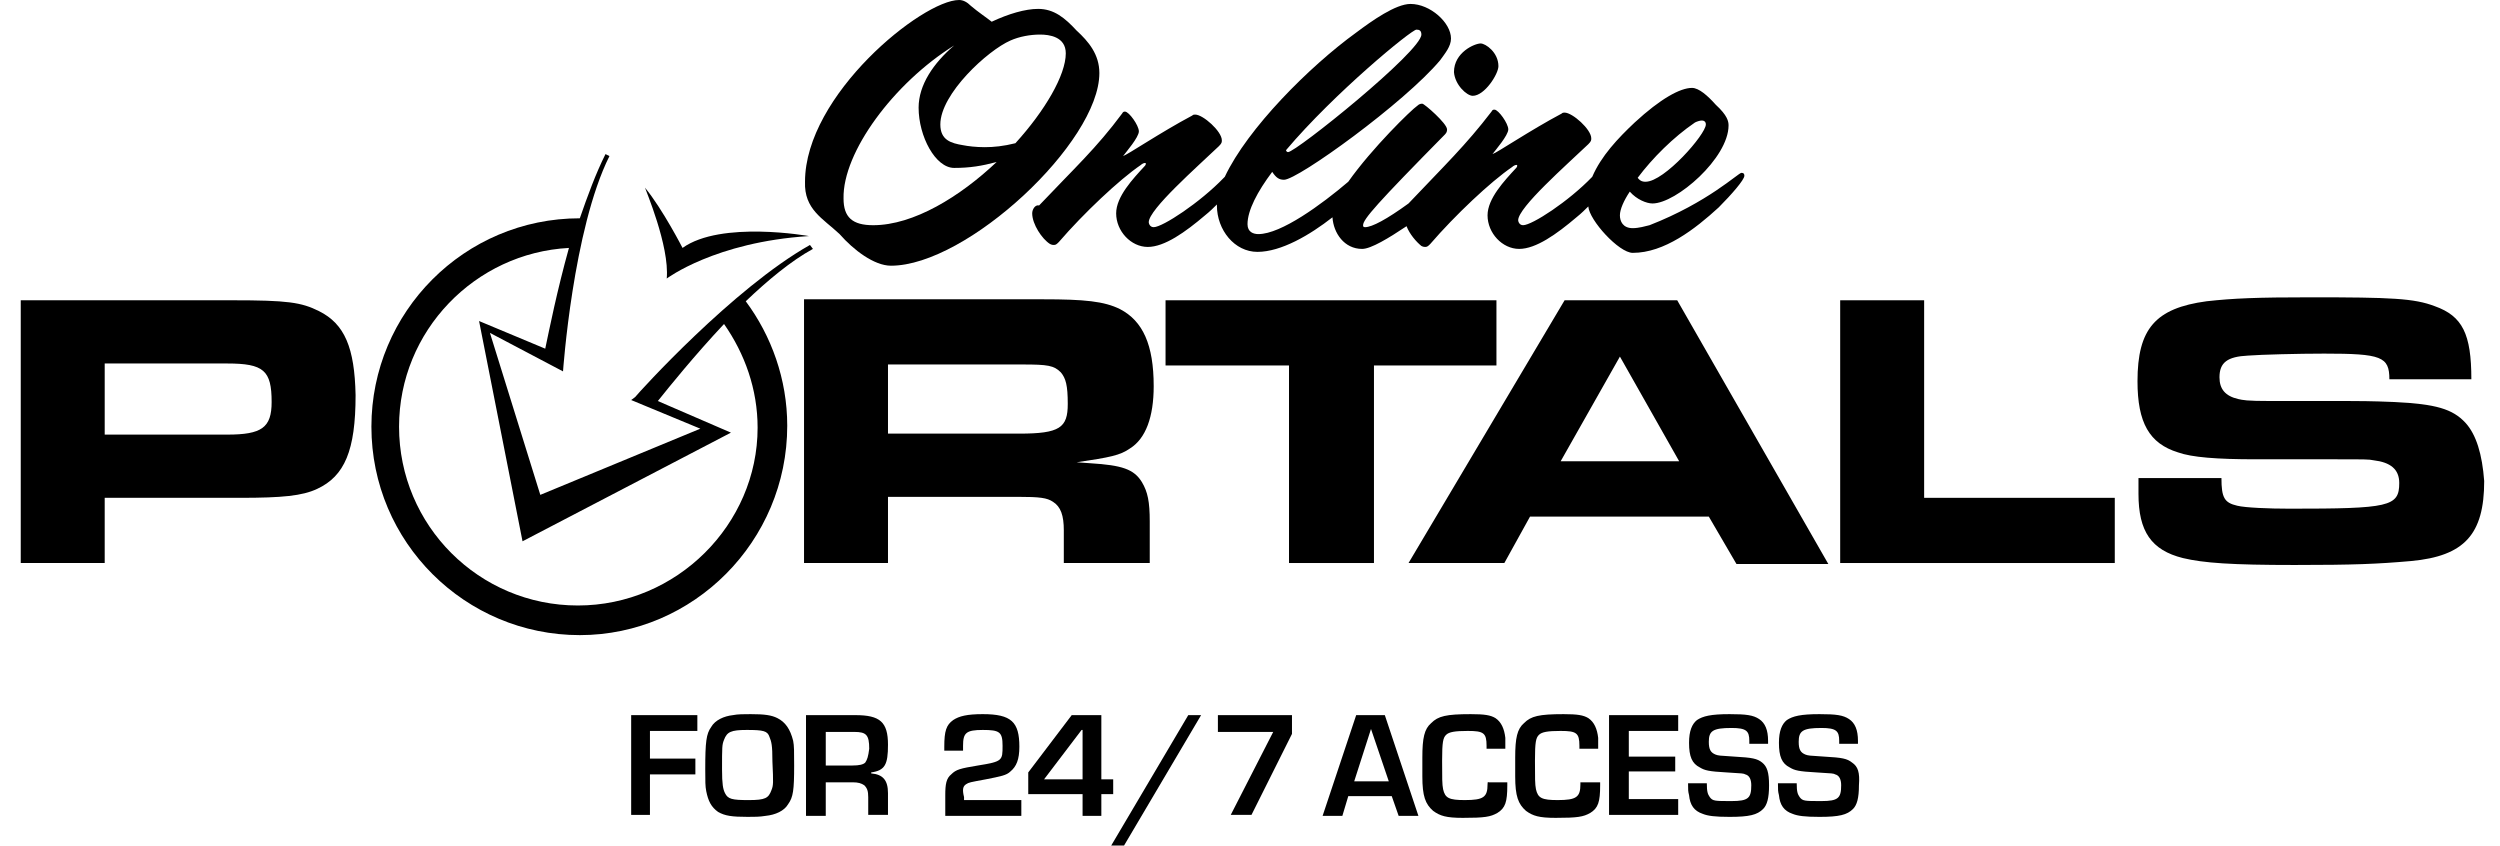 <?xml version="1.0" encoding="iso-8859-1"?>
<!-- Generator: Adobe Illustrator 19.1.0, SVG Export Plug-In . SVG Version: 6.00 Build 0)  -->
<svg version="1.1" baseProfile="tiny" id="Layer_1" xmlns="http://www.w3.org/2000/svg" xmlns:xlink="http://www.w3.org/1999/xlink"
	 x="0px" y="0px" viewBox="0 0 253.1 85.6" xml:space="preserve">
<g>
	<path d="M32.3,31.5c-1.8-0.9-3.2-1.1-8.8-1.1H2.1V57h8.5v-6.6h13.7c4.3,0,6.3-0.2,7.8-0.9c2.8-1.3,3.9-3.9,3.9-9.5
		C35.9,35.2,34.9,32.8,32.3,31.5z M23,44H10.6v-7.2H23c3.7,0,4.5,0.7,4.5,3.9C27.5,43.3,26.5,44,23,44z"/>
	<path d="M106.6,50.8c0.8,0.5,1.1,1.4,1.1,2.9V57h8.7v-4.2c0-2-0.2-3-0.8-4c-0.8-1.3-2-1.7-5.2-1.9l-1.4-0.1
		c3.4-0.5,4.4-0.7,5.4-1.4c1.6-1,2.4-3.2,2.4-6.3c0-4.2-1.1-6.6-3.4-7.8c-1.6-0.8-3.6-1-7.8-1H81.4V57h8.5v-6.7H103
		C105.3,50.3,106,50.4,106.6,50.8z M89.9,36.9h13.6c2.6,0,3.2,0.1,3.9,0.8c0.5,0.6,0.7,1.3,0.7,3.2c0,2.4-0.8,3-4.9,3H89.9V36.9z"/>
	<polygon points="139.1,57 139.1,37 151.5,37 151.5,30.4 118,30.4 118,37 130.5,37 130.5,57 	"/>
	<path d="M154.9,52.3H173l2.8,4.8h9.3l-15.3-26.7h-11.4L142.6,57h9.7L154.9,52.3z M164,36.1l6,10.6h-12L164,36.1z"/>
	<polygon points="194.8,30.4 186.3,30.4 186.3,57 214.1,57 214.1,50.4 194.8,50.4 	"/>
	<path d="M249.6,42.8c-1.3-1.4-3-1.9-7.2-2.1c-2.3-0.1-3.9-0.1-4.5-0.1H230c-2.7,0-2.9-0.1-3.4-0.2c-1.3-0.3-1.9-1-1.9-2.2
		c0-1.5,0.8-2.1,2.9-2.2c1.3-0.1,5.1-0.2,7.7-0.2c5.8,0,6.6,0.3,6.6,2.6h8.3c0-4.6-0.9-6.4-3.7-7.4c-2.1-0.8-4.4-0.9-12.6-0.9
		c-5.4,0-7.8,0.1-10.5,0.4c-5.2,0.7-7,2.8-7,8.1c0,4.2,1.2,6.3,4.1,7.2c1.4,0.5,3.9,0.7,7.9,0.7h7.7c3.5,0,3.7,0,4.2,0.1
		c1.7,0.2,2.6,0.9,2.6,2.3c0,2.4-1,2.6-11.1,2.6c-2.1,0-4.5-0.1-5.3-0.3c-1.3-0.3-1.6-0.8-1.6-2.8h-8.4c0,0.6,0,1.3,0,1.6
		c0,3.8,1.3,5.7,4.5,6.5c2.1,0.5,4.9,0.7,11.3,0.7c6,0,8.4-0.1,11.8-0.4c5.4-0.5,7.4-2.7,7.4-8.1C251.3,46,250.7,44,249.6,42.8z"/>
	<path d="M67.5,28.2c0,0,4.9-3.7,14.4-4.3c0,0-8.9-1.6-12.8,1.2c0,0-2-3.9-3.8-6.1C65.3,19.1,67.8,24.9,67.5,28.2z"/>
	<path d="M79.7,43.1c0-4.7-1.6-9.1-4.2-12.6c2.2-2.1,4.6-4.1,6.8-5.3L82,24.8c-7.8,4.4-17.3,14.9-17.7,15.4l-0.4,0.3l7,2.9
		l-16.2,6.7l-5.1-16.4l7.4,3.9c0,0,1-14.4,4.7-21.8l-0.4-0.2c-1,2-1.8,4.2-2.6,6.5c0,0,0,0,0,0c-11.7,0-21.1,9.5-21.1,21.1
		c0,11.7,9.5,21.1,21.1,21.1C70.2,64.3,79.7,54.8,79.7,43.1z M58.5,61.3c-10,0-18.1-8.1-18.1-18.1c0-9.7,7.7-17.6,17.2-18.1
		c-1.2,4.3-2,8.3-2.4,10.2l-6.7-2.8l4.4,22.3l21.1-11l-7.4-3.2c1.2-1.5,3.7-4.6,6.7-7.8c2.1,3,3.4,6.6,3.4,10.5
		C76.7,53.1,68.5,61.3,58.5,61.3z"/>
	<polygon points="63.9,82.5 65.8,82.5 65.8,78.4 70.4,78.4 70.4,76.8 65.8,76.8 65.8,74 70.6,74 70.6,72.4 63.9,72.4 	"/>
	<path d="M78.7,72.7c-0.6-0.3-1.3-0.4-2.7-0.4c-0.7,0-1.3,0-1.8,0.1c-0.9,0.1-1.8,0.5-2.2,1.2c-0.5,0.7-0.6,1.5-0.6,4.3
		c0,1.2,0,1.7,0.1,2.2c0.2,1,0.5,1.6,1.2,2.1c0.7,0.4,1.4,0.5,3,0.5c0.7,0,1.2,0,1.8-0.1c1-0.1,1.9-0.5,2.3-1.2
		c0.5-0.7,0.6-1.4,0.6-3.9c0-1.4,0-2-0.1-2.5C80,73.8,79.5,73.1,78.7,72.7z M78.1,80c-0.3,0.8-0.6,1-2.3,1c-1.7,0-2.1-0.1-2.4-0.7
		c-0.2-0.4-0.3-0.9-0.3-2.4c0-2.3,0-2.5,0.2-3c0.3-0.8,0.7-1,2.3-1c1.7,0,2.1,0.1,2.3,0.7c0.2,0.5,0.3,0.8,0.3,2.5
		C78.3,79.3,78.3,79.5,78.1,80z"/>
	<path d="M89.9,75.4c0-2.3-0.8-3-3.3-3h-5v10.2h2v-3.4h2.7c0.6,0,0.9,0.1,1.2,0.3c0.3,0.3,0.4,0.6,0.4,1.2v1.8h2v-2.2
		c0-1.3-0.5-1.9-1.7-2v-0.1C89.6,78,89.9,77.4,89.9,75.4z M87.6,77.2c-0.2,0.2-0.6,0.3-1.3,0.3h-2.7v-3.4h2.9c1.2,0,1.5,0.3,1.5,1.7
		C87.9,76.6,87.8,76.9,87.6,77.2z"/>
	<path d="M97.8,79.4c0.3-0.2,0.4-0.2,2-0.5c1.5-0.3,2.1-0.4,2.5-0.8c0.6-0.5,0.9-1.2,0.9-2.5c0-2.5-0.8-3.3-3.7-3.3
		c-1.6,0-2.4,0.2-3,0.6c-0.7,0.5-0.9,1.1-0.9,2.7V76h1.9c0-0.2,0-0.4,0-0.5c0-1.3,0.3-1.6,2-1.6s2,0.2,2,1.6c0,1.5,0,1.6-2.5,2
		c-1.8,0.3-2.2,0.4-2.7,0.9c-0.5,0.4-0.6,1-0.6,2.1v2.1h7.7V81h-5.8v-0.3C97.4,79.9,97.5,79.6,97.8,79.4z"/>
	<path d="M112.7,78.9h-1.2v-6.5h-3l-4.4,5.8v2.2h5.5v2.2h1.9v-2.2h1.2V78.9z M109.6,78.9h-3.9l3.8-5h0.1V78.9z"/>
	<polygon points="112.5,85.6 113.8,85.6 121.6,72.4 120.3,72.4 	"/>
	<polygon points="123.3,74.1 128.9,74.1 124.6,82.5 126.7,82.5 130.8,74.3 130.8,72.4 123.3,72.4 	"/>
	<path d="M137.3,72.4l-3.4,10.2h2l0.6-2h4.4l0.7,2h2l-3.4-10.2H137.3z M137.1,79.1l1.7-5.3l1.8,5.3H137.1z"/>
	<path d="M150.6,79.4c0,1.3-0.4,1.6-2.3,1.6c-1.6,0-2-0.2-2.2-1.1c-0.1-0.5-0.1-1.1-0.1-2.9c0-1.9,0.1-2.3,0.4-2.6
		c0.3-0.3,0.9-0.4,2.2-0.4c1.6,0,1.9,0.2,1.9,1.5v0.3h1.9c0-0.6,0-0.7,0-1.1c-0.1-0.9-0.4-1.6-1-2c-0.5-0.3-1.1-0.4-2.5-0.4
		c-2.5,0-3.3,0.2-4,0.9c-0.7,0.6-0.9,1.5-0.9,3.5c0,0.3,0,0.3,0,1.9c0,2,0.3,2.8,1.1,3.5c0.7,0.5,1.3,0.7,3,0.7
		c2.2,0,2.8-0.1,3.5-0.5c0.8-0.5,1-1.1,1-2.8v-0.3h-1.9C150.6,79.1,150.6,79.3,150.6,79.4z"/>
	<path d="M160,79.4c0,1.3-0.4,1.6-2.3,1.6c-1.6,0-2-0.2-2.2-1.1c-0.1-0.5-0.1-1.1-0.1-2.9c0-1.9,0.1-2.3,0.4-2.6
		c0.3-0.3,0.9-0.4,2.2-0.4c1.6,0,1.9,0.2,1.9,1.5v0.3h1.9c0-0.6,0-0.7,0-1.1c-0.1-0.9-0.4-1.6-1-2c-0.5-0.3-1.1-0.4-2.5-0.4
		c-2.5,0-3.3,0.2-4,0.9c-0.7,0.6-0.9,1.5-0.9,3.5c0,0.3,0,0.3,0,1.9c0,2,0.3,2.8,1.1,3.5c0.7,0.5,1.3,0.7,3,0.7
		c2.2,0,2.8-0.1,3.5-0.5c0.8-0.5,1-1.1,1-2.8v-0.3H160C160,79.1,160,79.3,160,79.4z"/>
	<polygon points="164.9,78.1 169.6,78.1 169.6,76.6 164.9,76.6 164.9,74 169.9,74 169.9,72.4 162.9,72.4 162.9,82.5 169.9,82.5 
		169.9,80.9 164.9,80.9 	"/>
	<path d="M178.4,77.2c-0.5-0.4-1-0.5-2.8-0.6c-1.6-0.1-1.6-0.1-1.9-0.2c-0.5-0.2-0.7-0.5-0.7-1.3c0-1.1,0.4-1.4,2.3-1.4
		c1.5,0,1.8,0.3,1.8,1.3v0.3h1.9V75c0-1.1-0.3-1.8-0.9-2.2c-0.6-0.4-1.3-0.5-3-0.5c-1.9,0-2.7,0.2-3.3,0.6c-0.5,0.4-0.8,1.1-0.8,2.3
		c0,1.4,0.3,2.1,1.1,2.5c0.5,0.3,0.9,0.4,2.7,0.5c1.7,0.1,1.7,0.1,1.9,0.2c0.4,0.1,0.6,0.5,0.6,1.1c0,1.3-0.3,1.6-2,1.6
		c-1.7,0-1.9,0-2.2-0.4c-0.2-0.3-0.3-0.5-0.3-1.4h-1.9c0,0.7,0,0.8,0.1,1.2c0.1,1,0.5,1.6,1.4,1.9c0.5,0.2,1.2,0.3,2.7,0.3
		c2,0,2.8-0.2,3.4-0.8c0.4-0.4,0.6-1.1,0.6-2.4C179.1,78.2,178.9,77.6,178.4,77.2z"/>
	<path d="M187.5,77.2c-0.5-0.4-1-0.5-2.8-0.6c-1.6-0.1-1.6-0.1-1.9-0.2c-0.5-0.2-0.7-0.5-0.7-1.3c0-1.1,0.4-1.4,2.3-1.4
		c1.5,0,1.8,0.3,1.8,1.3v0.3h1.9V75c0-1.1-0.3-1.8-0.9-2.2c-0.6-0.4-1.3-0.5-3-0.5c-1.9,0-2.7,0.2-3.3,0.6c-0.5,0.4-0.8,1.1-0.8,2.3
		c0,1.4,0.3,2.1,1.1,2.5c0.5,0.3,0.9,0.4,2.7,0.5c1.7,0.1,1.7,0.1,1.9,0.2c0.4,0.1,0.6,0.5,0.6,1.1c0,1.3-0.3,1.6-2,1.6
		c-1.7,0-1.9,0-2.2-0.4c-0.2-0.3-0.3-0.5-0.3-1.4h-1.9c0,0.7,0,0.8,0.1,1.2c0.1,1,0.5,1.6,1.4,1.9c0.5,0.2,1.2,0.3,2.7,0.3
		c2,0,2.8-0.2,3.4-0.8c0.4-0.4,0.6-1.1,0.6-2.4C188.3,78.2,188.1,77.6,187.5,77.2z"/>
	<path d="M85,23.7c1.4,1.6,3.5,3.2,5.2,3.2c7.7,0,21.1-12.5,21.1-19.5c0-1.9-1.1-3.2-2.3-4.3c-1.2-1.3-2.3-2.2-3.9-2.2
		c-1.3,0-3,0.5-4.7,1.3c-0.5-0.4-1.4-1-2.1-1.6C97.9,0.2,97.5,0,97.1,0c-3.7,0-15.6,9.6-15.6,18.4C81.4,21.2,83.3,22.1,85,23.7z
		 M102.3,4.1c0.9-0.4,2-0.6,3-0.6c0.9,0,2.6,0.2,2.6,1.9c0,2.2-2.1,5.8-5.1,9.1c-1.2,0.3-2.2,0.4-3.1,0.4c-0.9,0-1.7-0.1-2.2-0.2
		c-1.2-0.2-2.3-0.5-2.3-2.1C95.2,9.5,100,5.1,102.3,4.1z M96.6,4.6c-2.1,1.8-3.6,4-3.6,6.3c0,2.9,1.7,6.1,3.6,6.1
		c1.6,0,2.8-0.2,4.3-0.6c-3.7,3.5-8.4,6.4-12.5,6.4c-2.1,0-3-0.8-3-2.7C85.3,15.4,90.5,8.4,96.6,4.6z"/>
	<path d="M104.5,21.6c0,1.1,1,2.6,1.8,3.1c0.2,0.1,0.3,0.1,0.4,0.1c0.2,0,0.3-0.1,0.5-0.3c2.5-2.9,6.1-6.3,8.3-7.8
		c0.1-0.1,0.3-0.2,0.4-0.2c0.1,0,0.1,0,0.1,0.1c0,0.1-0.1,0.2-0.1,0.2c-1.2,1.3-2.9,3.1-2.9,4.8c0,1.8,1.5,3.4,3.2,3.4
		c1.7,0,3.8-1.5,5.8-3.2c0.5-0.4,0.9-0.8,1.2-1.1c0,0,0,0,0,0.1c0,2.5,1.8,4.7,4.1,4.7c2.4,0,5.3-1.7,7.6-3.5c0.1,1.6,1.2,3.2,3,3.2
		c0.9,0,2.7-1.1,4.5-2.3c0.3,0.8,1,1.6,1.5,2c0.2,0.1,0.3,0.1,0.4,0.1c0.2,0,0.3-0.1,0.5-0.3c2.5-2.9,6.1-6.3,8.3-7.8
		c0.1-0.1,0.3-0.2,0.4-0.2c0.1,0,0.1,0,0.1,0.1c0,0.1-0.1,0.2-0.1,0.2c-1.2,1.3-2.9,3.1-2.9,4.8c0,1.8,1.5,3.4,3.2,3.4
		c1.7,0,3.8-1.5,5.8-3.2c0.5-0.4,0.9-0.8,1.2-1.1c0.1,1.4,3.1,4.7,4.5,4.7c3.2,0,6.3-2.4,8.7-4.6c1.3-1.3,2.6-2.8,2.6-3.2
		c0-0.1,0-0.3-0.3-0.3c-0.3,0-3.4,3-9.3,5.3c-0.4,0.1-1.1,0.3-1.7,0.3c-1,0-1.3-0.7-1.3-1.3c0-0.6,0.4-1.5,1-2.4
		c0.7,0.8,1.7,1.2,2.3,1.2c2.4,0,7.7-4.6,7.7-7.9c0-0.4-0.1-1-1.3-2.1c-0.8-0.9-1.7-1.7-2.4-1.7c-1.2,0-3.2,1.1-5.8,3.5
		c-1.7,1.6-3.4,3.4-4.3,5.5c-2.4,2.5-6.1,4.9-7,4.9c-0.4,0-0.5-0.4-0.5-0.5c0-1.3,4.9-5.6,7.1-7.7c0.3-0.3,0.3-0.4,0.3-0.6
		c0-0.9-1.9-2.6-2.7-2.6c-0.1,0-0.2,0-0.3,0.1c-3.2,1.7-6.6,4-7,4.1c0.3-0.4,1.6-1.9,1.6-2.5c0-0.6-1-2-1.4-2c-0.1,0-0.2,0-0.3,0.2
		c-2.6,3.4-4.8,5.5-8.4,9.3c-2.2,1.6-3.7,2.4-4.4,2.4c-0.2,0-0.2-0.1-0.2-0.2c0-0.6,1.4-2.2,8.3-9.2c0.2-0.2,0.2-0.4,0.2-0.5
		c0-0.6-2.3-2.6-2.5-2.6c-0.1,0-0.3,0-0.5,0.2c-0.6,0.4-4.6,4.3-7,7.7c-2.7,2.3-6.8,5.3-9.1,5.3c-0.5,0-1.1-0.2-1.1-1
		c0-1.4,1-3.3,2.5-5.3c0.4,0.6,0.7,0.8,1.2,0.8c1.4,0,12.2-7.8,15.8-12.1c0.5-0.7,1.1-1.4,1.1-2.2c0-1.6-2.1-3.5-4.1-3.5
		c-1.5,0-3.9,1.7-5.5,2.9c-4.7,3.4-11,9.7-13.3,14.6c0,0,0,0-0.1,0.1c-2.4,2.5-6.2,5-7.1,5c-0.4,0-0.5-0.4-0.5-0.5
		c0-1.3,4.9-5.6,7.1-7.7c0.3-0.3,0.3-0.4,0.3-0.6c0-0.9-1.9-2.6-2.7-2.6c-0.1,0-0.2,0-0.3,0.1c-3.2,1.7-6.6,4-7,4.1
		c0.3-0.4,1.6-1.9,1.6-2.5c0-0.6-1-2-1.4-2c-0.1,0-0.2,0-0.3,0.2c-2.6,3.5-4.8,5.5-8.4,9.3C104.8,20.7,104.5,21.2,104.5,21.6z
		 M171.6,12.4c0.2-0.1,0.5-0.2,0.7-0.2c0.2,0,0.4,0.1,0.4,0.4c0,1-4.2,5.8-6.1,5.8c-0.2,0-0.5,0-0.8-0.4
		C167.3,16,169.4,13.9,171.6,12.4z M143.4,3c0.3,0,0.5,0.1,0.5,0.5c0,1.7-12.7,11.9-13.5,11.9c-0.1,0-0.2-0.1-0.2-0.2
		C135.1,9.4,142.9,3,143.4,3z"/>
	<path d="M149.1,9.7c1.2,0,2.6-2.2,2.6-3c0-1.4-1.3-2.3-1.8-2.3c-0.6,0-2.7,0.9-2.7,2.9C147.3,8.6,148.5,9.7,149.1,9.7z"/>
</g>
</svg>
